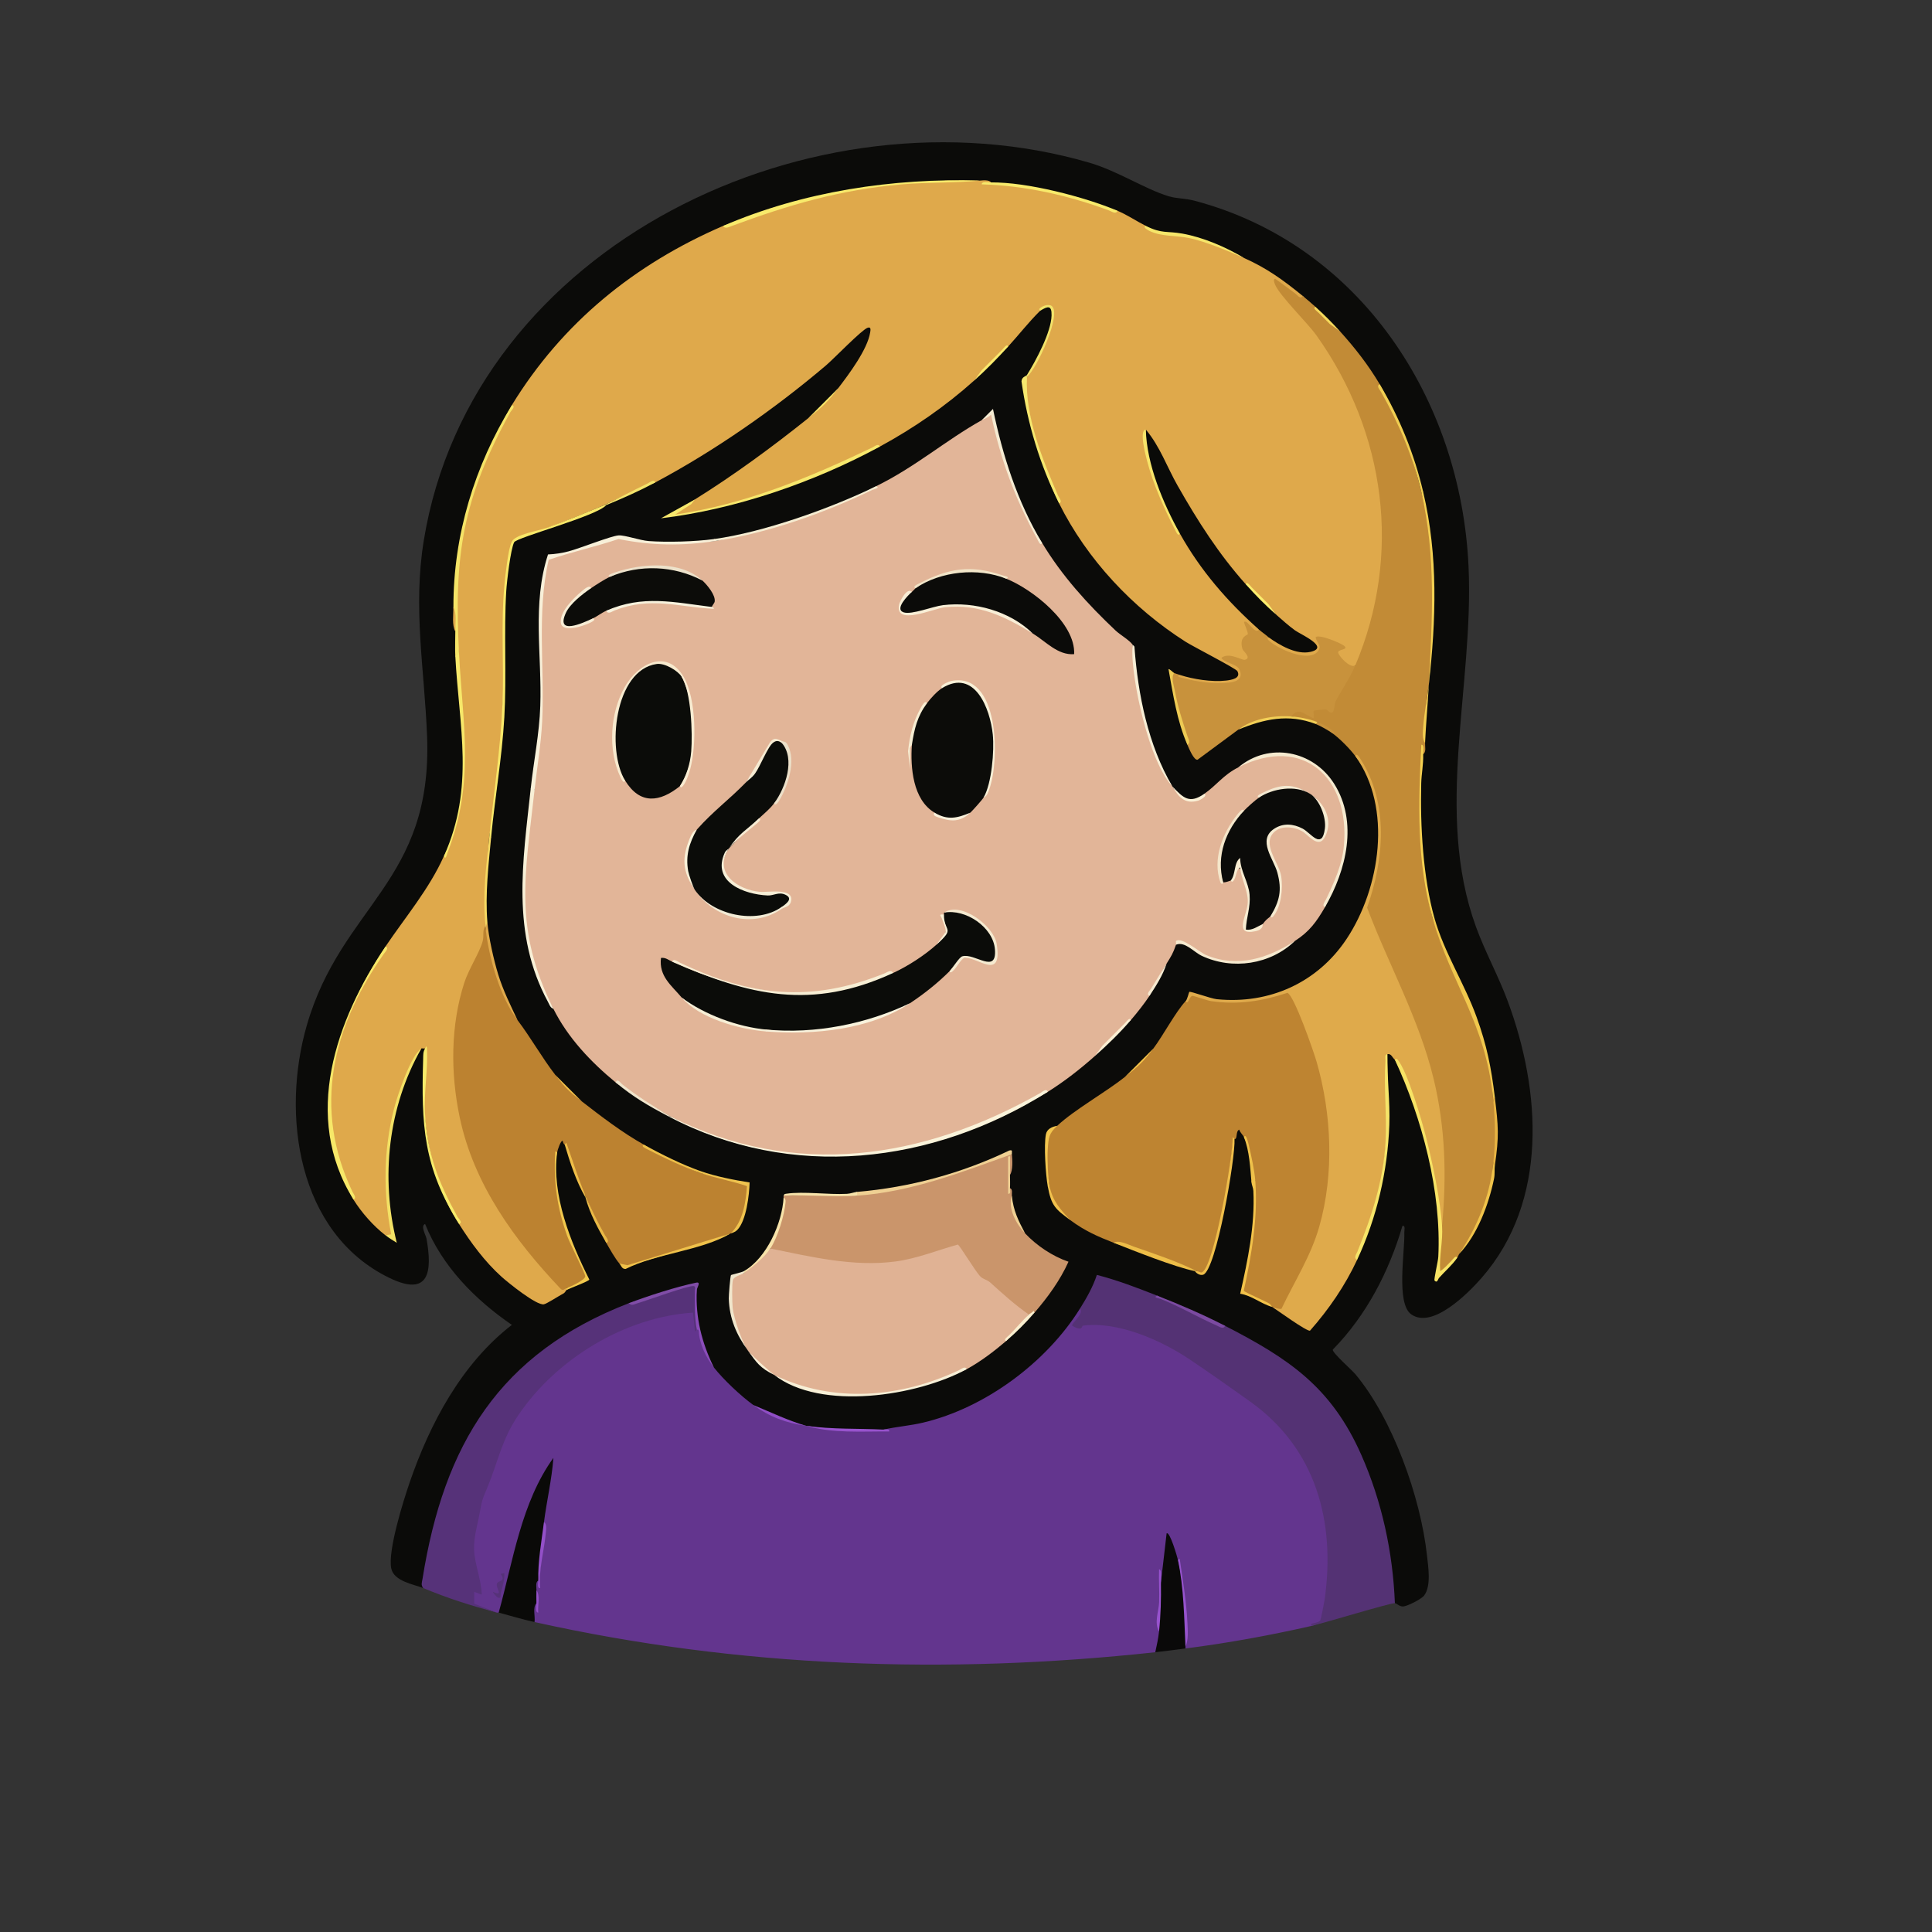 <?xml version="1.0" encoding="UTF-8"?>
<svg id="Layer_1" xmlns="http://www.w3.org/2000/svg" version="1.1" viewBox="0 0 1024 1024">
  <rect x="0" y="0" width="1024" height="1024" fill="#333333" stroke="none"/>
  <!-- Generator: Adobe Illustrator 29.5.1, SVG Export Plug-In . SVG Version: 2.1.0 Build 141)  -->
  <defs>
    <style>
      .st0 {
        fill: #f7e3aa;
      }

      .st1 {
        fill: #f8eed5;
      }

      .st2 {
        fill: #f6d962;
      }

      .st3 {
        fill: #9752ce;
      }

      .st4 {
        fill: #f7eed4;
      }

      .st5 {
        fill: #9853cd;
      }

      .st6 {
        fill: #f8eed6;
      }

      .st7 {
        fill: #efbe4a;
      }

      .st8 {
        fill: #efc34e;
      }

      .st9 {
        fill: #c8923c;
      }

      .st10 {
        fill: #f8f0d7;
      }

      .st11 {
        fill: #ece0c9;
      }

      .st12 {
        fill: #f7edd5;
      }

      .st13 {
        fill: #f3e165;
      }

      .st14 {
        fill: #f7f1dc;
      }

      .st15 {
        fill: #f5ead0;
      }

      .st16 {
        fill: #63358e;
      }

      .st17 {
        fill: #f3c148;
      }

      .st18 {
        fill: #f4e46b;
      }

      .st19 {
        fill: #f1c14d;
      }

      .st20 {
        fill: #f8efd5;
      }

      .st21 {
        fill: #f1c84d;
      }

      .st22 {
        fill: #edbd48;
      }

      .st23 {
        fill: #e9b946;
      }

      .st24 {
        fill: #efd093;
      }

      .st25 {
        fill: #f6e66a;
      }

      .st26 {
        fill: #f0c34a;
      }

      .st27 {
        fill: #f6e569;
      }

      .st28 {
        fill: #f8e869;
      }

      .st29 {
        fill: #dfaa4b;
      }

      .st30 {
        fill: #f5d95c;
      }

      .st31 {
        fill: #f7e86d;
      }

      .st32 {
        fill: #edca54;
      }

      .st33 {
        fill: #f3ce51;
      }

      .st34 {
        fill: #0a0a08;
      }

      .st35 {
        fill: #fbefd3;
      }

      .st36 {
        fill: #f8ecd2;
      }

      .st37 {
        fill: #f5ecd1;
      }

      .st38 {
        fill: #f3d052;
      }

      .st39 {
        fill: #f6eed5;
      }

      .st40 {
        fill: #dfa94b;
      }

      .st41 {
        fill: #efbe48;
      }

      .st42 {
        fill: #f2e36a;
      }

      .st43 {
        fill: #faf0d6;
      }

      .st44 {
        fill: #ca956b;
      }

      .st45 {
        fill: #f7edd2;
      }

      .st46 {
        fill: #f6eacf;
      }

      .st47 {
        fill: #8f4ec4;
      }

      .st48 {
        fill: #e2b598;
      }

      .st49 {
        fill: #f6ebd2;
      }

      .st50 {
        fill: #f6ebd3;
      }

      .st51 {
        fill: #f2cf57;
      }

      .st52 {
        fill: #e8b443;
      }

      .st53 {
        fill: #fbed6e;
      }

      .st54 {
        fill: #0b0b09;
      }

      .st55 {
        fill: #f9eece;
      }

      .st56 {
        fill: #f8f2dc;
      }

      .st57 {
        fill: #f0e5cc;
      }

      .st58 {
        fill: #f2c24a;
      }

      .st59 {
        fill: #bc8230;
      }

      .st60 {
        fill: #804da7;
      }

      .st61 {
        fill: #f6ead1;
      }

      .st62 {
        fill: #543274;
      }

      .st63 {
        fill: #f1e5c8;
      }

      .st64 {
        fill: #f7efd6;
      }

      .st65 {
        fill: #f6eed6;
      }

      .st66 {
        fill: #f3e9d1;
      }

      .st67 {
        fill: #be8431;
      }

      .st68 {
        fill: #f5eacf;
      }

      .st69 {
        fill: #f8f1d8;
      }

      .st70 {
        fill: #f6e86f;
      }

      .st71 {
        fill: #efc14a;
      }

      .st72 {
        fill: #f7e365;
      }

      .st73 {
        fill: #faf3da;
      }

      .st74 {
        fill: #0c0c09;
      }

      .st75 {
        fill: #f7e56a;
      }

      .st76 {
        fill: #f5ebd2;
      }

      .st77 {
        fill: #9653cc;
      }

      .st78 {
        fill: #f2ebd5;
      }

      .st79 {
        fill: #ede2cb;
      }

      .st80 {
        fill: #fbeb6e;
      }

      .st81 {
        fill: #c28b36;
      }

      .st82 {
        fill: #f7e86a;
      }

      .st83 {
        fill: #f7e869;
      }

      .st84 {
        fill: #f5e467;
      }

      .st85 {
        fill: #f4e6ca;
      }

      .st86 {
        fill: #f7eace;
      }

      .st87 {
        fill: #f9f1db;
      }

      .st88 {
        fill: #f7eb6b;
      }

      .st89 {
        fill: #fae96a;
      }

      .st90 {
        fill: #f0ce52;
      }

      .st91 {
        fill: #0a0909;
      }

      .st92 {
        fill: #0b0c09;
      }

      .st93 {
        fill: #f7ecd1;
      }

      .st94 {
        fill: #f2c148;
      }

      .st95 {
        fill: #f5d151;
      }

      .st96 {
        fill: #f8f0d9;
      }

      .st97 {
        fill: #e0b294;
      }

      .st98 {
        fill: #7b4aa1;
      }

      .st99 {
        fill: #f7eed5;
      }

      .st100 {
        fill: #f8ea6b;
      }

      .st101 {
        fill: #f2c54e;
      }

      .st102 {
        fill: #8a4cb9;
      }

      .st103 {
        fill: #9350c8;
      }

      .st104 {
        fill: #edbf48;
      }

      .st105 {
        fill: #563279;
      }

      .st106 {
        fill: #f0e6cc;
      }
    </style>
  </defs>
  <path class="st54" d="M224.32,841.72c-4.82-2-15.59-3.48-16.97-10.52-1.83-9.33,6.33-35.41,9.7-45.25,10.78-31.45,27.64-63.17,54.25-83.73-19.59-13.46-37-31.07-45.99-53.49-2.59,1.02.4,5.89.74,7.76,3.11,17.24,1.7,31.24-19.77,20.77-48.74-23.77-57.28-86.63-43.68-133.76,18.45-63.88,66.76-75.84,63.76-153.33-1.37-35.29-7.58-67.85-1.75-103.67,25.63-157.31,207.15-242.68,352.71-200.29,15.1,4.4,29.58,14.05,42.17,17.83,4.03,1.21,9.18,1.16,13.65,2.35,87.89,23.28,141.15,105.38,145.22,193.78,2.92,63.39-18.28,130,3.94,191.06,4.86,13.34,11.82,25.92,16.77,39.23,17.72,47.67,21.73,106.09-13.72,146.78-7.06,8.1-26.18,27.43-37.41,19.35-8.09-5.82-3.25-33.38-3.62-43.39-.04-1.21.75-3.72-.99-3.48-7.13,24.31-19.12,47.44-36.94,65.63-.28,1.6,10.17,10.83,11.9,12.89,19.85,23.65,34.7,65.48,38.02,95.98.68,6.24,2.37,16.37-1.51,21.47-1.43,1.88-8.89,5.67-11.16,5.77-1.91.08-3.28-1.65-4.32-1.75l-2.29-5.47c-3.47-59.99-28.52-114.07-85.29-138.02l-2.42-3.51c-12.18-4.72-24.18-10.06-36-16l-2.58.42c-9.65-2.65-19.48-6.22-28.75-9.89-.41,5.42-4.31,14.52-9.67,16.47.04.71.01,1.38-.28,1.9-19.98,35.16-59.96,59.15-100.39,63.45-.84-1.41-1.93-1.94-3.33-1.35-13.59.85-27.53.53-41-2-9.89-2.06-19.24-6.03-28-11l-2.7.48c-6.77-5.28-13.09-11.22-18.66-17.76l.37-2.72c-7.3-12.16-10.89-26.98-9-41-.44-1.52-1.46-3.18-3.21-2.59-10.99,3.32-21.91,6.52-32.79,9.59l-4.14,3.81c-62.86,23.33-96.25,81.38-103.63,145.44l-1.23,1.75h-.01Z"/>
  <path class="st16" d="M572.32,693.72c3.57.73,3.14,3.44-1.29,8.12,17.55-4.77,40.94,4.29,56.31,14.24,13.79,8.93,28.28,18.61,41.23,28.77,34.28,26.92,39.01,62.76,35.48,103.4-.65,7.53-1.34,11.39-8.72,13.47-21.67,4.94-44.22,9.1-67,12-.87-.28-.86-.62,0-1,1.27-14.95-.78-31.88-4-46-2.42-.94-3.97-3.64-4.66-8.1l-2.19,18.89-2.15,1.21c-.73-.11-.46-2.35-.46-2.23-.34,9.54-.52,18.94-.54,28.23,2.76,2.9,1.53,9.18-2,11-110.49,11.96-220.56,8.12-329-16-3.21-1.59-3.39-10.72,1-10,.93,3.56.68-5.04,0-7-3.51-.5-2.71-6.13,1-5l.36,1.62c1.03-11,1.91-21.87,2.64-32.62l-1.05-2.19c.62-7.68,1.54-15.36,2.75-23.05-10.57,22.16-18.18,45.56-22.81,70.22l-2.89,3.02c-.31-.08-.69.08-1,0l-12.6-4.27c-2.98-3.12-1.53-7.9,2.25-9.11-5.28-16.4-3.73-31.84,1.17-47.93,4.01-13.16,12.13-35.3,20.11-46.17,16.08-21.88,37.31-38.26,63.05-47.27,6.02-2.11,25.92-8.05,30.51-5.19-.07,3.64.43,6.95,1.5,9.94l.57-1.24c1.69,7.51,4.5,14.59,8.43,21.24,5.19,6.59,14.21,15.06,21,20,8.77,4.97,18.1,8.94,28,11,13.97,2.16,28.05,2.98,42.23,2.45l-1.23-.45c6.88-1.57,13.93-2.05,20.82-3.68,32.91-7.75,65.36-31.83,83.18-60.32h0Z"/>
  <path class="st62" d="M613.32,686.72c10.82,5.63,22.82,10.96,36,16,33.84,17.42,56.25,32.39,72.17,68.33,10.96,24.75,16.75,51.6,17.83,78.67-2.27-.22-37.13,10.43-44,12-2.1-1.71,3.41-1.08,4.51-2.99.27-.48,2.02-9.27,2.23-10.76,5.93-41.62-4.63-80.22-39.41-105.08-10.56-7.55-21.68-15.38-32.42-22.58-15.12-10.13-38.06-20.15-56.31-17.67-.67.09.16,3.36-5.6.06-.85-1.1,6.78-6.79,4-8.98,3.56-5.69,6.93-11.58,9.04-17.99,10.98,2.82,21.48,6.87,31.96,10.99h0Z"/>
  <path class="st105" d="M333.32,690.72c10.98-3.12,22.03-6.34,33.16-9.66,2.99-.81,3.68.33,1.84,2.66.69,7.08,1.02,14.08,1,21-.16.01-.57.84-.98,1.01l-1.02-10.02c-36.05,2.36-72.25,24.41-92.42,54.09-9.28,13.67-10.58,24.29-16.83,39.16-2.68,6.39-2.55,6.15-3.85,13.15-1.19,6.35-3.13,12.5-2.94,19.05.22,7.71,3.85,16.14,4.05,24.04l-4-1.48v6.23l11.99,4.76c-14.1-3.85-25.52-7.4-39-13-1.35-1.64-.67-3.05-.39-4.81,11.36-71.34,40.67-119.58,109.39-146.19h0Z"/>
  <path class="st34" d="M288.32,806.72c-.5,10.28-1.5,20.61-3,31-1.6.84-.97,3.4-1,5,.57,2.33.96,4.77,0,7-2.13,2.37-.57,6.86-1,10-6.56-1.46-12.67-3.3-19-5,7.67-27.56,11.98-58.43,28.99-82-.84,11.44-3.52,22.65-4.99,34Z"/>
  <path class="st91" d="M624.32,826.72c3.52,14.84,4.93,30.69,4,46v1c-5.37.68-10.59,1.41-16,2,.78-3.6,1.61-7.33,2-11-.16-8.69.18-17.36,1-26l3.01-26c1.71-1.27,5.74,12.82,5.99,14Z"/>
  <path class="st48" d="M552.32,287.72c10.54,17.55,24.18,32.51,38.99,46.51,2.22,2.1,7.48,5.18,9.01,7.49,2.31,25.84,6.65,52.9,21,75,3.8,6.52,11.88,10.95,17,4,6.61-4.59,9.93-9.9,18-14,23.3-15.31,50.12-4.19,55.85,22.99,4,18.98-2.5,34.28-9.85,51.01-4.6,7.95-8.36,13.09-16,18-16.25,13.14-39.55,15.99-56.23,2.51-3.44-1.97-5.71-2.62-6.77-.51-1.69,4.82-2.52,6-5,10-3.42,5.76-6.42,11.43-9,17-2.84,4.3-6.63,9.07-10,13-6.03,5.02-12.36,11.36-19,19-7.88,6.98-16.07,13.4-25,19-60.5,35.38-135.67,47.74-200,13-10.23-5.69-19.9-11.69-29-18-13.13-10.81-25.37-23.7-33-39-21.06-34.58-16.39-75.87-11.25-114.19.09-.65.61-1.23,1.25-1.81l-.79-2.39c4.84-27.3,5.08-54.7,3.83-82.25-.08-12.7.71-25.47,3.96-37.81,12.34-3.97,24.83-7.82,37.45-11.54,17.03,4.17,34.3,3.21,51.54,1.99,28.91-6.03,61.05-15.81,85-29,20.86-10.19,36.94-24.35,56-35,1.77-1.42,3.64-2.69,5.63-3.81,5.31,23.83,12.9,48.97,26.37,68.81h.01Z"/>
  <path class="st40" d="M525.32,96.72c22.34,1.49,45.72,8.31,67,15,5.23,2.22,9.98,5.48,15,8,.29,1.29,3.14,2.5,6.06,3.29,16.36,1.26,31.48,5.73,45.94,13.71,12.1,5.38,20.83,11.72,31,20,.44.32.81.65.93,1.06,1.51,4.96-11.49-3.48-12.06-5.08,40.54,42.22,62.73,98.99,52.97,159.19-1.43,8.81-6.4,33.39-11.62,38.94-.66.7-1.43,1.31-2.23,1.89-3.34,5.62-14.89-6.13-8.86-9.82-7.84-3.9-10.56-4.17-8.18-.83-.57,15.23-29.92,3.08-31.18-3.16-.16-.82,1.13-1.32,2.21-1.2,2.69-.55,5.81.57,9.36,3.39,13.06,5.17,21.33,3.25,3.58-5.34-4.76-2.64-7.74-5.99-8.94-10.04-4.93-5.88-10.26-11.22-16-16l-2.8-1.16c-21.75-23.25-37.33-52.43-50.2-80.84-1.55,18.34,9.15,40.69,18,55l4.21,3.3c9.56,16.03,21.77,30.3,35.48,42.91l2.31,4.79c1.14,2.22-.24,2.96-2.56,2.25-.43-2.27-3.88,2.48-4.56,3.92-1.04,2.19.97,4.58,2.31,6.13,2.06,7.58-4.65,5.75-9.33,3.88,3.77,1.29,6.65,3.85,6.36,8.09-.75,10.89-34.89,4.38-35.92,2.07-.98-2.19-.68-2.9,1.7-2.34,7.1,2.3,17.08,3.86,24.5,3,2.95-.34,8.09-1.16,6.03-5.02-.74-1.39-23.47-13.03-27.45-15.56-28.03-17.85-52.23-43.6-67.08-73.42-9.85-20.76-15.99-42.59-18.39-65.48l1.39-1.52c4.41-6.38,17.16-30.05,12.95-36.69-1.28-2.02-6.3.59-5.95,1.69-6.24,6.17-11.1,12.54-17,19-5.73,4.63-11.73,10.63-18,18-15.22,13.63-32.04,25.24-50,35-34.23,15.77-70.39,31.29-108.62,36.52l-.16-1.2c3.77-2.27,7.36-4.71,10.77-7.31,20.87-13.01,40.97-27.79,60-43,5.7-4.99,11.08-10.23,16-16,5.66-7.4,15.53-20.54,16.93-29.58.17-1.08.6-3.16-1.41-2.41-3.24,1.21-17.75,16.31-22.04,19.96-27.05,22.98-59.12,45.35-90.48,62.02-8.83,3.52-17.83,7.52-27,12-16.14,6.85-32.06,13.1-47.74,18.74-2.97,3.18-4.86,23.8-5.02,29.04-.09,42.85-.57,85.74-8.24,128.22-1.34,15.64-2.01,31.31-2,47-.38,3.5-.46,7.04-.23,10.64-33.97,61.78-6.29,135.99,43.23,181.36.79.29.78.62,0,1-.28.16-.72,1.36-1.63,1.84-2.32,1.22-8.76,5.41-10.36,5.75-3.84.8-19.07-11.54-22.48-14.61-8.84-7.97-16.19-17.93-22.53-27.97-17.61-26.87-20.93-63.89-18-93-.62.07-1.75-.17-2,0-18.62,28.55-21.13,66.2-15.26,99.75l-3.74-.75c-6.48-5.02-12.66-12.06-17-19-24.56-45.19-9.8-93.85,17-134,10.54-15.64,23.25-30.6,31-48,9.16-16.98,11.32-40.99,10.27-61.58l-3.19-43.41.92-2.01c-6.87-46.27,5.08-92.1,28-132,26.79-43.7,65.05-74.72,112-95,43.5-16.26,89.05-25.12,136-24,1.74-.17,5.04-.52,6,1h.03Z"/>
  <path class="st67" d="M628.32,530.72c.58-.24,1.68-1.54,3.31-3.9,17.49,6.89,35.54,3.23,52.84-1.47,15.81,28.1,24.04,62.93,21.72,96.03-1.96,27.84-11.84,50.01-25.76,73.61-2.09-.31-4.13-1.07-6.11-2.27-5.36-2.86-10.66-5.67-15.9-8.44,3.98-18.48,7.95-37.42,6.09-56.41l.81-2.15-1.11-.75c-.38-8.74-2.01-16.16-4.89-22.25-.43-1.06-2.15-2.58-2.49-4-2.07.91-.79,5.2-2.51,5-.89.51-.64-.6-.64-.54-.91,11.75-8.06,66.27-15.81,71.53-1.17.79-2.95.19-3.55-.99-14.71-5.67-29.38-10.67-44-15-8.82-3.47-15.4-6.36-23-12-5.53-4.61-11.2-10.46-11-18-1.41-5.88-3.21-21.56-.95-27.14,1-2.48,2.5-3.82,4.95-4.86,9.18-8.6,25.33-17.51,36-26,5.36-4.67,10.42-9.56,15-15,5.17-6.9,11.81-19.42,17-25Z"/>
  <path class="st81" d="M690.32,156.72c2.41,1.96,4.69,3.93,7,6,3.06,4.04,7.39,8.38,13,13,7.96,8.81,14.92,17.77,21,28,9.95,17.88,17.28,36.88,22,57,8.91,33.12,6.61,68.1,4,102-1.69,10.42-2.35,20.76-2,31-.09,1.9.72,4.89-1,6-.83-.18-.55-1.27-.56-1.2-1.54,29.83-1.71,58.91,5.56,88.2,5.89,15.6,12.42,30.95,19.6,46.04,6.42,15.53,11.79,32.02,12.4,48.96,2.34,11.7,2.61,24.33,0,36-.32,16.82-8,33.6-18,47-.26.4-.43,1.17-1,2-2.42,2.56-5.69,5.22-9.8,7.99-.03-8.59.57-16.92,1.8-24.99-.11-36.7-1.24-73.12-16.05-107.35l-24.65-58.28-.12-2.97c9.59-25.37,12.59-58.65-5.18-80.4-2.65-3.66-8.34-9.37-12-12-1.58-1.79-4.24-3.79-8-6-4.47-.55-9.59-1.84-14-3-1.01-5.97,6.26-5.04,9.81-2.27,1.47-4.09,7.51-3.79,11.09-2.59,1.77-6.53,6.33-14.83,10.21-20.59l2.89-1.55c24.8-58.69,16.22-123.23-20.56-174.94-4.64-6.53-19.62-21.15-21.98-27.02-.33-.81-1.1-2.72.04-3.04,3.73,2.57,7.31,5.35,10.95,8.05.86.64,2.74,3.3,3.56.95h-.01Z"/>
  <path class="st59" d="M257.32,491.72c3.62,16.82,7.49,34.17,17,49,6.98,9.18,12.98,19.93,20,29,4.31,5.05,8.95,9.69,14,14,10.13,7.86,21.62,16.68,33,23,9.27,5.84,19.27,10.84,30,15,8.51,1.8,16.93,3.93,25.28,6.4,1.22,1.08-3.24,25.05-9.28,25.6-18.67,6.69-37.54,12.55-56.61,17.59l-2.39-1.59c-2.47-2.9-5.03-7.6-7-11-3.89-8.02-7.55-16.36-11-25-.49-.68-.95-1.38-1.29-2.14-3.68-8.21-6.54-16.73-9.24-25.29-.03-.1,1.46,1.35-.47.42-.56-.15-.96-1.35-1.02-1.99-1.04-.6-2.83,4.92-2.98,5.99-4.32,19.4,5.96,46.1,15.77,66.57-.39,1.71-8.59,5.38-10.77,5.43-.93.32-1.76,1.51-2.99.57-24.6-25.87-46.3-55.64-53.73-91.34-4.83-23.21-4.84-48.28,2.46-70.99,2.34-7.3,8.26-16.25,9.8-22.2.73-2.81-.32-5.95,1.47-8.03v1h-.01Z"/>
  <path class="st97" d="M408.32,661.72l4.01-1.21c32.72,8.64,63.66,9.79,95.43-2.65,4.91,5.26,9.36,11.05,13.36,17.39,7.28,4.89,15.88,11.46,22.28,17.63,1.05,1.02,1.52,2.47,1.93,3.84-3.7,4.86-7.7,9.52-12,14-6.37,5.45-13.63,10.98-21,15-31.49,13.72-70.25,21.2-102,3-5.53-3.33-10.09-7.91-14-13-6.31-9.66-10.86-23-8.88-34.61.88-5.2,1.17-5.54,6.88-6.39,4.95-4.31,9.62-8.64,14-13h-.01Z"/>
  <path class="st29" d="M764.32,649.72l-1.1-1.22c-3.34-29.39-9.44-61.48-23.9-86.78-1.46-1.26-1.83-3.39-4-3,.69,36.73.87,73.21-16.13,107.33l.13,1.67c-6.41,13.72-14.99,26.24-24.98,37.55-1.52.68-17.53-10.95-20.02-12.55,1.14.33,4.2,1.43,4.91.93,6.91-14.57,15.54-27.84,20.01-43.51,7.96-27.92,6.6-59.62-1.42-87.41-1.56-5.39-11.88-35.17-15.46-36.5-13.6,4.44-26.11,6.43-40.43,4.39-2.14-.31-9.38-2.96-10-2.79-1.26.34-1.6,2.54-2.6,3.35-.39.32-.96-.5-1-.46.96-.82,1.8-4.84,2.01-5,.6-.46,11.41,3.56,14.61,3.88,27.86,2.78,53.39-8.79,68.79-31.97,17.79-26.8,24.4-69.55,4.59-96.91.6-2.11,2.5,1.18,2.82,1.68,15.09,23.67,12.39,53.27,3.44,78.67,11.5,30.48,27.52,58.8,35.24,90.65,6.26,25.84,6.97,51.58,4.49,78.01h0Z"/>
  <path class="st44" d="M536.32,611.72c.28,3.13.61,8.59-1,11-.76-2.76-.8,9.65,0,7,1.57.71.88,2.71,1,4-.77,7.37,2.88,14.17,7,20,6.17,6.51,14.49,12.11,23,15.02-4.49,9.94-10.94,18.78-18,26.98-1.2.8-2.2,1.13-3,1-7.41-5.11-13.83-10.98-20.5-17-1.45-1.31-3.63-1.69-5.02-2.98-2.68-2.47-11.14-16.87-12.16-17.09-10.94,3.05-21.59,7.42-32.93,8.95-22.11,2.98-44.82-2.43-66.38-6.88l-.44-1.01c4.07-7.69,8.35-17.22,7.44-25.99-.05-.21-.07-.87,0-1,13.04-.94,26.04-.94,39,0l2.2-1.18c26.79-2.45,52.58-10.76,77.3-21.05l2.5.23h-.01Z"/>
  <path class="st9" d="M667.32,333.72c2.67-1.49,5.97,1.02,5,4,.06.05-.93.65-.12,1.48,4.44,4.49,21.24,12.17,26.22,6.12,2.62-3.18-.75-4.62-1.09-7.59,1.71-1.77,13.25,3.08,15,4.49,3.07,2.47-3.93,1.63-3,3.99.74,1.89,6.03,8.01,8.99,6.51-2.94,6.96-7.24,12.84-10.45,19.05-.78,1.51-.36,5.66-2.08,5.95-1.16.2-2.13-1.54-3.12-1.72-.33-.06-6.12.5-6.34.72-.34.34.17,3.01-.02,3.99-4.48-1.45-7.79-6.45-11.99-1-9.57.69-19.49,1.83-28,7l-21.58,15.95c-1.99.46-4.66-6.23-5.42-7.95-3.98-12.38-6.82-25.02-8.52-37.91l1.52-.09c.58.25,2.18.73,3,1-2.52.99,1.15,1.52,1.8,1.69,7.94,2.09,16.44,3.29,24.72,2.33,4.17-.48,7.22-2.51,4.99-7.03-1.36-2.75-7.86-3.41-9.5-5.98,3.92-3.32,10.93,1.37,12.47.99,3.86-.95-.95-4.58-1.27-5.7-1.97-6.78,2.77-7.31,2.83-7.89.13-1.21-1.68-4.86-2.04-6.4,1.86-1.84,5.61,6.91,8,3.99h0Z"/>
  <path class="st96" d="M378.32,285.72c.8.05,1.2.12,1,1-17.78,2.68-33.82,2.54-51.48-1.03-12.19,4.1-25.05,6.88-37.03,11.03-6.43,28.04-2.08,57.08-3.45,85.55-.58,12.09-2.72,24.42-4.04,36.46-1.51,2.53-1.73,1.46-2-1,1.57-14.53,4.53-28.75,5.04-43.46.94-26.93-4.46-54.11,4.1-80.41,3.67-.15,7.31-.7,10.87-1.63,6-1.57,22.42-8.18,26.55-8.46,3.24-.22,11.4,2.67,15.91,3,9.97.73,24.62.3,34.54-1.04h0Z"/>
  <path class="st28" d="M320.32,267.72h1c-5.02,5.86-47.5,17.09-48.81,19.69-1.9,3.76-3.88,20.88-4.18,25.82-1.33,21.75.23,45.09-1.02,66.98-1.21,21.23-4.99,42.36-6.99,63.51-.28.87-.62.86-1,0,2.37-23.35,5.99-47.07,6.99-70.51.89-20.97-.91-42.11,1.02-62.98.47-5.06,1.96-19.15,3.9-23.1s13.87-5.7,18.62-7.38c10.27-3.63,20.39-7.93,30.46-12.04h.01Z"/>
  <path class="st73" d="M555.32,578.72c-61.16,38.39-136,47.18-201,13h1c65.98,33.26,133.92,22.8,196.09-12.41.97-.55,3.26-2.71,3.91-.59Z"/>
  <path class="st83" d="M187.32,635.72c-27.38-43.81-9.25-95.04,17-134,2.13.57-.18,2.89-.78,3.73-27.37,38.81-37.94,81.89-16.71,126.26.49,1.02,2.5,3.41.49,4.01h0Z"/>
  <path class="st72" d="M764.32,649.72c.55,8.16-1.58,15.86-.99,24,2.3-1.41,4.1-3.6,5.99-5.5.46-.46,2.58-3.5,3-1.5-2.64,3.85-6.59,7.18-9.71,10.72-.4.46-.78,2.89-2.28,1.27-.43-.46,1.87-10.28,1.99-12.5,1.77-34.45-8.61-73.49-22.99-104.49.05.05.62-1.03,1.43-.09,5.18,6.06,12.88,32.4,15.08,41.08,3.48,13.75,7.57,33.27,8.49,47.01h0Z"/>
  <path class="st31" d="M466.32,236.72c-34.83,18.92-76.58,33.29-116,37.99l18-9.99-1.99,2.51-8.5,5.51c37.13-5.47,70.99-19.51,104.47-35.53,1.02-.49,3.41-2.5,4.01-.49h0Z"/>
  <path class="st84" d="M243.32,346.72c-.3,1.91-.61,2.69-2,1-.23-4.28.02-8.7,0-13l-1-13c-.06-38.14,11.19-74.7,31-107,2.22.65-.29,2.78-.8,3.7-25.36,46-30.01,75.89-27.2,128.3h0Z"/>
  <path class="st68" d="M702.32,480.72c-2.01-.6,0-3,.49-4.01,4.28-8.87,8.6-18.53,9.49-28.5,3.23-35.86-21.57-58.99-55.98-41.48,16.21-13.61,39.68-8.98,50.82,8.68,12.79,20.28,6.45,45.85-4.82,65.32h0Z"/>
  <path class="st100" d="M519.32,95.72c-13.56,1.36-27.65.79-41.49,2.01-32.68,2.87-59.63,10.81-89.97,22.04-1.28.47-3.72,1.8-4.54-.05,42.28-18.26,90.01-25.44,136-24Z"/>
  <path class="st13" d="M223.32,555.72c-17.64,31.09-21.68,68.41-13.01,103-2.05-1.25-4.09-2.53-5.99-4l3.01-.51c-4.26-22.1-4.09-44.66,1.49-66.49,1.79-7,8.85-28.27,14.5-32Z"/>
  <path class="st27" d="M719.32,667.72c-2.1-.98-.37-3.07.14-4.36,7.63-18.92,13.73-37.43,14.9-58.1.8-14.04-1.02-29.08-.05-43.05.08-1.22-.64-3.31,1.01-3.49-.21,12.55,1.5,24.96,1.05,37.55-.89,24.62-6.64,49.19-17.05,71.45h0Z"/>
  <path class="st10" d="M283.32,418.72c-4.94,45.09-11.38,73.11,10,116-1.71-.64-2.09-2.24-2.85-3.64-19.69-36.16-13.34-74.4-9.15-113.36l2,1h0Z"/>
  <path class="st64" d="M512.32,725.72c-26.19,14.26-77.36,22.26-102,3,31.52,15.26,66.96,12.13,97.99-2.51,1.02-.48,3.41-2.5,4.01-.49Z"/>
  <path class="st88" d="M243.32,648.72c-18.99-30.1-20.09-52.49-19.04-87.55.06-1.9-.09-3.78,1.04-5.45.17-.02.85-2.7,1,.48.53,10.92-1.71,22.59-1.04,34.06,1.26,21.64,7.05,36.24,17.24,54.75.51.92,3.01,3.05.8,3.7h0Z"/>
  <path class="st38" d="M757.32,362.72c1.81-34.72,3.88-67.7-4-102,.28-.87.62-.86,1,0,8.02,34.12,6.8,67.78,3,102Z"/>
  <path class="st82" d="M243.32,346.72c2.06,38.48,8.38,68.09-6.17,105.34-.27.68-.96,4.12-1.83,1.66,16.32-36.63,8.03-68.25,6-106l2-1Z"/>
  <path class="st21" d="M792.32,581.72c-.28.87-.62.86-1,0-3.9-39.18-22.17-60.47-32-95,.28-.87.62-.86,1,0,5.11,18.06,15.87,34.57,22.27,52.23,5.47,15.1,7.83,26.97,9.73,42.77Z"/>
  <path class="st37" d="M464.32,257.72c2.47.94-.92,1.44-1.68,1.81-25.27,12.21-55.45,22.99-83.32,27.19l-1-1c26.16-3.53,62.19-16.36,86-28Z"/>
  <path class="st76" d="M552.32,287.72c-.78,2.22-2.25-1.48-2.53-1.97-11.69-21.22-19.53-42.18-24.49-66.02-1.58,1.69-3.33,2.07-4.99,3l5.99-6c5.12,24.78,12.95,49.26,26.01,71h.01Z"/>
  <path class="st24" d="M454.32,631.72c27.95-2.38,55.33-9.81,80.59-21.92,2.06-.51,1.28.57,1.41,1.92-26.34,9.49-53.68,20.1-82,22-2.67-.33-2.52-1.18,0-2Z"/>
  <path class="st95" d="M754.32,399.72c.16,5.64-.91,10.38-1.04,15.46-.59,22.27.98,50.11,7.04,71.54h-1c-8.59-30.19-7.58-61.01-5.99-91.99,1.81-.06.95,3.72.99,4.99Z"/>
  <path class="st21" d="M295.32,610.72c-3.07,22.52,7.15,47.75,17.03,67.46.01.83-10.51,4.69-12.03,5.54v-1c1.97-.69,10.06-4.37,9.88-6.32-.15-1.66-8.2-17.37-9.63-21.44-5.28-15-7.34-28.74-6.25-44.76l1,.52Z"/>
  <path class="st7" d="M654.32,603.72c.59,9.62-9.72,69.9-16.65,71.92-1.56.46-3.45-.58-4.35-1.92h1c.77.06,1.93.83,2.53.7,6.4-1.41,16.82-62.58,16.49-71.71.47.12.82,1,.98,1.01Z"/>
  <path class="st99" d="M621.32,416.72c-10.44-11.22-17.6-41.32-19.83-56.67-.88-6.04-1.68-12.25-1.17-18.33.24.36,1.11.66.99,1.47,1.87,25.08,7.22,51.64,20.01,73.53Z"/>
  <path class="st70" d="M544.32,199.72c-1.09,21.07,8.18,43.73,16.49,63.01.45,1.04,2.58,3.34.51,3.99-10.15-20.39-16.69-41.98-19.91-64.58.13-2.53,2.43-2.64,2.91-3.42v1Z"/>
  <path class="st58" d="M665.32,625.72c1.52,19.56-1.94,39.35-6.08,58.36.15.74,11.63,5.61,13.47,6.8.94.6,1.35,1.68,1.61,1.85-6.07-1.74-10.84-6.07-16.99-7.02,4.01-17.78,7.86-36.13,6.98-54.5-.08-1.62-.86-3.1-.99-4.48.23-2.03.5-2.71,2-1h0Z"/>
  <path class="st100" d="M525.32,96.72c18.67-.37,49.68,7.66,67,15-.94,2.09-3.09.35-4.37-.12-21.62-8.01-44.5-13.26-67.62-13.89-.06-1.8,3.73-.96,4.99-.99Z"/>
  <path class="st46" d="M686.32,498.72c-12.89,12.51-33.06,15.56-49.38,7.88-4.18-1.97-8.95-7.82-13.62-5.88.18-.51-.25-1.8,0-1.99,3.06-2.31,12.38,5.95,16.01,7.48,16.54,6.93,32.64,1.72,46.99-7.49h0Z"/>
  <path class="st90" d="M754.32,260.72h-1c-4.22-18.37-12.13-36.77-21.41-53.09-.55-.97-2.7-3.26-.59-3.91,10.51,17.68,18.29,36.95,23,57Z"/>
  <path class="st71" d="M387.32,653.72c-15.72,9.25-38.99,10.51-55.69,18.84-1.98.18-2.38-1.75-3.31-2.84l4.23.86,54.77-16.86Z"/>
  <path class="st25" d="M659.32,136.72c-7.98-3.55-20.61-8.8-28.97-10.53-7.19-1.49-14.73-.67-21.18-3.82-.37-.18-4.01-2.1-1.85-2.65,8.59,4.3,11,2.6,19.4,4.1,10.94,1.95,23.15,7.16,32.6,12.9h0Z"/>
  <path class="st40" d="M274.32,540.72c-9.13-12-15.12-32.38-17-49-.05-1.49.28-2.49,1-3,.63,7.96,3.37,20,5.74,27.76,2.55,8.36,6.54,16.38,10.26,24.24Z"/>
  <path class="st8" d="M371.32,620.72c8.17,2.86,17.49,4.66,25.99,6.01-.18,6.69-1.76,20.21-6.44,25.06-1.52,1.57-2.42,1.26-3.55,1.93,6.53-6.53,7.91-16.21,8.6-25.04-8.04-2.77-16.56-4.2-24.6-6.96-.83-.29-.81-.62,0-1Z"/>
  <path class="st106" d="M394.32,673.72c.53.3.51.64,0,1-1.61,1.11-5.2,1.73-5.84,3.66s-.41,12.19-.15,14.83c.51,5.22,5,18.33,7.99,22.51-6.03-8.33-9.73-16.86-10.05-27.47-.05-1.65.77-11.93,1.17-12.41.23-.28,5.65-1.41,6.88-2.12h0Z"/>
  <path class="st2" d="M260.32,443.72c-1.4,14.8-3.18,30.07-2,45l-1,3c-.04-.33.03-.67,0-1-1.71-16.58.37-30.9,2-47h1Z"/>
  <path class="st26" d="M773.32,664.72c9.46-14.15,16-30,18-47,.28-.87.62-.86,1,0-.32,2.2.09,4.44-.45,7.05-2.84,13.74-8.81,29.7-18.55,39.95Z"/>
  <path class="st0" d="M408.32,661.72c-3.12,4.7-9.36,9.8-14,13v-1c12.08-6.98,20.25-25.47,21-39,.03.13,1.21.24,1.04,2.44-.53,6.83-4.23,18.82-8.04,24.56Z"/>
  <path class="st22" d="M634.32,673.72c-.33-.03-.69.06-1,0-10.9-2.21-31.95-10.65-43-15,2.5-1.75,7.8,1.03,10.52,1.98,11.27,3.94,22.8,7.73,33.48,13.02Z"/>
  <path class="st42" d="M544.32,199.72v-1c4.79-7.67,12.82-22.67,13.03-31.55.13-5.64-2.12-4.87-6.03-2.45.04-.04-.76-.62-.45-1.01,1.18-1.49,4.83-2.79,6.52-1.56,5.63,4.08-7.91,33.38-13.07,37.58h0Z"/>
  <path class="st52" d="M792.32,617.72h-1c1.48-12.59,1.25-23.5,0-36h1c1.85,15.38,2.27,20.45,0,36Z"/>
  <path class="st32" d="M622.32,356.72c-1.73,2.11-.16,6.67.32,9.18,1.65,8.69,3.92,15.97,6.73,24.28.44,1.31,1.84,3.67-.04,4.53-5.5-12.47-7.57-26.68-9.99-40,.38-.46,2.42,1.76,2.99,2h-.01Z"/>
  <path class="st102" d="M378.32,724.72c-4.25-5.4-7.61-12.37-8.01-19.49-.15-.51-.53-.54-.99-.51-1.29-6.93-1.05-13.96-1-21,.28-.87.62-.86,1,0-.73,14.77,2.64,27.84,9,41Z"/>
  <path class="st51" d="M684.32,379.72c4.43.29,9.87,1.43,14,3,1.33,1.34.8,1.33-1,1-14.5-5.51-27.23-2.64-41,3,7.53-5.76,18.47-7.63,28-7Z"/>
  <path class="st98" d="M649.32,702.72c-.93,2.04-3.09.43-4.37-.13-10.09-4.43-19.37-10-29.85-14.16-.7-.28-4.3-.69-1.78-1.71,12.16,4.77,24.37,10.01,36,16Z"/>
  <path class="st60" d="M333.32,690.72c9.78-3.79,25.46-8.78,35.64-10.88,2.83-.58.43,2.56.36,3.88h-1c.07-.67.32-1.93-.6-2.08-2.75-.46-25.02,7.75-29.9,9.13-1.58.44-2.98,1.59-4.5-.04h0Z"/>
  <path class="st5" d="M468.32,757.72c1.11.05,3.26-.69,2.99.99-14.83-.09-29.66,1.09-43.99-2.99,13.91,1.95,27.22,1.32,41,2Z"/>
  <path class="st101" d="M560.32,596.72c-4.43,4.16-4.56,6.13-4.99,12.51-.32,4.78.1,14.87.99,19.49-.28.87-.62.86-1,0-1.11-6.17-2.11-21.63-.98-27.48.56-2.88,3.3-4.11,5.98-4.52Z"/>
  <path class="st57" d="M355.32,591.72h-1c-10.8-5.68-18.48-10.16-28-18,.94-2.45,2.67.36,3.49,1.01,8.1,6.39,16.67,11.72,25.51,16.99Z"/>
  <path class="st104" d="M371.32,620.72v1c-9.04-3.11-19.5-8.04-28.03-12.47-.49-.26-4.18-1.77-1.97-2.53,9.03,5.02,20.29,10.6,30,14Z"/>
  <path class="st0" d="M454.32,631.72v2c-12.68.85-26.23-.63-39,0,.47-.85.27-.85,1.45-1.02,9.13-1.37,22.29.6,32.11.06,2.06-.11,3.78-.9,5.45-1.04h-.01Z"/>
  <path class="st41" d="M310.32,633.72v1c-5.01-8.7-8.15-18.43-11-28,.07.02.52-.85.9-.96,3.22,9.3,6.27,18.9,10.1,27.96Z"/>
  <path class="st33" d="M755.32,393.72c-1.72-1.94-1.16-6.05-.99-8.49.53-7.45,2.2-15.43,2.99-22.51-.54,10.35-1.53,20.65-2,31Z"/>
  <path class="st18" d="M347.32,255.72c-8.58,4.56-17.15,8.37-26,12-.29.12-.71-.12-1,0,7.68-3.76,15.27-7.79,22.99-11.51,1.02-.49,3.41-2.5,4.01-.49h0Z"/>
  <path class="st47" d="M427.32,755.72c-10.8-1.52-19.41-4.74-28-11,9.2,3.75,18.41,8.27,28,11Z"/>
  <path class="st35" d="M599.32,540.72c-5.81,6.78-12.32,13.08-19,19l4-5.5,12-12c.46-.46,2.58-3.5,3-1.5Z"/>
  <path class="st80" d="M534.32,183.72c-5.78,6.32-11.61,12.28-18,18l4-5.5c3.66-3.67,7.33-7.33,11-11,.46-.46,2.58-3.5,3-1.5Z"/>
  <path class="st23" d="M321.32,658.72c-4.35-7.5-8.74-15.54-11-24v-1c2.92,6.91,6.69,14.55,10.41,21.09.55.97,2.7,3.26.59,3.91Z"/>
  <path class="st71" d="M665.32,625.72l-2,1c-.67-7.59-1.09-16.82-4-24,1.06-2.64,2.46,3.76,2.52,3.99,1.31,5.62,3.05,13.4,3.48,19.01Z"/>
  <path class="st19" d="M567.32,646.72c-7.88-5.84-10.1-7.48-12-18h1c1.51,7.8,5.82,12.48,11,18Z"/>
  <path class="st55" d="M548.32,695.72c-4.64,5.39-9.6,10.38-15,15-2-.42,1.04-2.54,1.5-3,3.45-3.45,7.09-7.84,10.5-11,.68-.63,1.89-1.06,2.5-1.98l.5.98Z"/>
  <path class="st89" d="M428.32,221.72l16-16c-5.76,7.53-8.74,10.2-16,16Z"/>
  <path class="st17" d="M596.32,570.72l15-15c-5.42,7.23-8.01,9.44-15,15Z"/>
  <path class="st43" d="M638.32,420.72c2.12,1.05-2.52,3.42-2.94,3.55-7.52,2.31-10.8-1.98-14.06-7.55,5.94,6.38,9.18,9.43,17,4Z"/>
  <path class="st94" d="M308.32,583.72c-6.86-5.32-8.72-7.18-14-14l14,14Z"/>
  <path class="st24" d="M543.32,653.72c-4.55-4.8-9.32-13.05-7-20,.72,7.87,3.43,13.2,7,20Z"/>
  <path class="st30" d="M710.32,175.72l-5.5-4-6-6c-.46-.46-3.5-2.58-1.5-3,4.67,4.19,8.8,8.35,13,13Z"/>
  <path class="st1" d="M410.32,728.72c-7.61-3.69-9.34-6.57-14-13,1.66,2.33,11.29,10.88,14,13Z"/>
  <path class="st61" d="M609.32,527.72c-2.17-.61.24-2.81.78-3.72,2.67-4.5,5.58-9.02,8.22-13.28-1.9,6.02-5.54,11.76-9,17Z"/>
  <path class="st24" d="M535.32,622.72c0,2.32.12,4.69,0,7-.06,1.12.69,3.26-.99,2.99l-.02-19.49c1.42-1.62.98,1.12,1.01,1.98.08,2.5,0,5.02,0,7.51h0Z"/>
  <path class="st9" d="M706.32,388.72c-2.07-1.49-6.68-4.12-9-5l1-1c3.06,1.16,6.76,3.11,8.98,5.51l-.98.49Z"/>
  <path class="st40" d="M241.32,334.72c-1.84-3.32-.99-8.9-1-13,1.85,3.33.98,8.89,1,13Z"/>
  <path class="st77" d="M628.32,872.72c-.7-15.15-.85-31.14-4-46l.97-.48c1.61,11.29,3.53,22.52,4.08,33.93.18,3.7.61,9.23-1.05,12.55Z"/>
  <path class="st103" d="M288.32,806.72c1.61,1.01,1.14,3.85,1,5.48-.86,9.81-3.92,19.55-3.01,29.52-1.76.2-.94-2.82-.99-3.99-.36-9.47,1.75-21.38,3-31h0Z"/>
  <path class="st3" d="M615.32,838.72c.14,8.45-.1,17.62-1,26-2.72-4.64-.15-10.74.04-15.46.23-5.82-.26-11.72-.03-17.54,1.88.57.96,5.3.99,6.99h0Z"/>
  <path class="st105" d="M267.31,833.73c.17,3.65-.93,7.18-1.87,10.63-.26.96.43,3.21-1.61,2.35-.58-.24-2.82-2.72-2.51-2.98,5.98,2.62,1.29-1.89,2.06-4.4.53-1.72,5.06-.92,1.96-5.12l1.98-.48h-.01Z"/>
  <path class="st103" d="M284.32,842.72c2.22,3.25.49,8.28.99,11.99-1.81.05-.95-3.72-.99-4.99-.07-2.32-.04-4.68,0-7Z"/>
  <path class="st92" d="M503.32,514.72c-6.31,6.33-13.55,12.06-21,17-22.98,12.43-50.16,17.2-76,14-15.96-.53-32.7-6.52-45-17-5.45-6.47-12.15-11.24-10.99-20.99,2.38-.38,4.05,1.14,5.99,1.99,36.86,16.8,76.62,24.47,114.73,6.09l2.27-.09c7.82-3.61,16.58-9.26,23-15,5.9-5.48,6.26-7.66,3.19-14.99l.81-1.01v-1c11.23-4.01,27.22,7.95,27.66,19.45.16,4.08.21,8.13-4.98,7.26-10.94-4.37-12.37-4.76-19.68,4.29Z"/>
  <path class="st74" d="M521.32,422.72c-.65,1.12-5.79,6.86-7,8-5.41,4.01-14.28,4.94-19,0-11.54-6.87-12.83-23.99-12-36-.56-7.06,2.69-17.11,8-22,1.82-2.49,5.42-6.42,8-8,1.87-2.91,6.42-3.67,9.82-3.46,20.41,1.25,21.38,49.17,12.18,61.46Z"/>
  <path class="st92" d="M361.32,358.72c7.93,15.81,9.23,42.98-1,58-10.58,8.45-21.02,9.95-29-3-12.59-15.39-4.99-63.33,19.43-62.44,3.75.14,9.49,3.98,10.57,7.44Z"/>
  <path class="st92" d="M414.32,393.72c8.78,6.5,2.82,25.47-4,32-2.3,3.1-5.23,5.39-8,8-5.41,5.07-10.75,10.4-16,16-12.17,17.92,13.39,26.49,27.57,23.41,6.58.47,6.28,6.4.43,7.59-13.93,10.96-36.16,5.05-46-9-6.38-9.62-6.49-22.98,1-32,8.76-9.87,17.24-15.99,26-25,4.99-6.67,9.48-13.7,13.47-21.1,1.58-1.85,4.23-1.9,5.53.1Z"/>
  <path class="st54" d="M694.32,420.72c12.11,6.85,13.08,36.04-4.85,18.75-9.86-4.77-21.17,1.12-15.99,12.84,5.61,10.35,8.67,24.02-.16,33.41-1.86,1.54-2.48,1.93-4,4-2.11,3.5-10.4,5.97-9.67.31,1.86-7.57,2.79-12.49,1.04-20.16-1.67-7.3-4.24-15.76-7.31-3.58l-1.05.43c-1.52.47-2.2.84-4,1-5.72-12.23.94-29.6,11-38,1.67-1.79,6-5.68,8-7,6.89-6.28,18.85-7.29,27-2h-.01Z"/>
  <path class="st54" d="M533.32,306.72c13.82,5.53,36.78,23.49,36,40-8.75.65-14.92-6.71-22-11-18.26-14.66-40.71-18.39-62.33-10.63-11.81,2.84-9.29-8.09-1.67-11.37.66-.58,1.77-1.84,2-2,13.04-10.02,33.12-12.3,48-5h0Z"/>
  <path class="st74" d="M372.32,307.72c2.5,2.31,6.98,7.63,6.48,11.12-.13.89-1.39,2.06-1.48,2.88l-1.4.33c-18.67-2.72-36.65-5.07-54.6,1.67-2.51,1.11-4.96,3.06-7,4-25.61,14.97-16.46-10.18-1-16,2.45-1.67,7.49-4.94,10-6,14.79-7.54,34.83-7.4,49,2Z"/>
  <path class="st4" d="M473.32,515.72c-43.13,19.91-76.1,11.94-117-6,.6-2.01,2.99,0,4.01.49,37.34,17.86,69.52,21.46,108.63,5.65,1.28-.52,3.38-2.24,4.36-.14Z"/>
  <path class="st15" d="M673.32,485.72c4.92-8.15,6.25-13.84,3.71-23.21-1.94-7.15-10.77-17.31-1.68-23.26,4.78-3.13,10.15-2.64,15.03-.09,4.44,2.31,10.31,11.73,11.84-.03.77-5.94-2.81-15.25-7.9-18.41,7.67,4.8,12.38,13.76,8.09,22.59-3.48,7.17-9-.95-12.39-2.79-4.79-2.61-12.17-3.21-15.72,1.68-4.61,6.36,3.68,15.36,4.78,22.26,1,6.33.03,16.34-4.33,21.35-.92,1.06-1.37-.14-1.43-.09h0Z"/>
  <path class="st86" d="M362.32,358.72c-.29.65-.63.64-1,0-2.03-3.26-9.01-7.4-13.23-6.8-22.41,3.15-26.68,45.71-16.77,61.8-.72,2.2-2.33-1.48-2.55-1.95-6.68-14.4-5.43-33.93,2.38-47.71,6.91-12.19,22.15-20.58,31.17-5.33h0Z"/>
  <path class="st6" d="M483.32,313.72c-1.88,1.66-9.51,9.16-4.34,10.85,4.24,1.38,15.4-3.18,20.86-3.83,16.67-1.99,35.38,3.15,47.49,14.98-14.81-8.97-28.35-15.7-46.38-13.88-6.18.62-26.74,10.21-24.42-1.38.3-1.51,4.09-9.4,6.8-6.74h0Z"/>
  <path class="st10" d="M521.32,422.72c4.33-7.47,5.74-24.82,4.88-33.38-1.39-13.76-9.59-35.23-26.88-24.62-2.05-1.46,4.31-3.68,4.73-3.77,25.66-5.22,25.93,41.75,20.31,57.3-.64,1.78-1.07,3.62-3.04,4.46h0Z"/>
  <path class="st15" d="M503.32,514.72c1.72-1.72,5.02-7.35,6.71-7.85,6.5-1.94,18.35,9.81,17.31-3.64-.92-11.85-15.62-21.7-27.01-19.51,9.22-6.15,26.42,7.13,27.93,16.56,3.31,20.64-11.1,6-17.25,7.57-1.4.36-3.5,3.98-4.66,5.39-.32.39-2.68,3.45-3.03,1.48h0Z"/>
  <path class="st56" d="M482.32,531.72c-21.14,14.03-50.93,16.94-76,15-.87-.28-.86-.62,0-1,25.81,2.38,52.77-2.94,76-14Z"/>
  <path class="st65" d="M414.32,481.72c-.55-.3-.54-.63,0-1,2.35-1.65,6.31-4.44,1.99-6.48-3.57-1.69-6.3.52-9.38.38-12.58-.56-29.82-7.11-22.81-22.64.69-1.52,1.93-1.83,2.21-2.26-8.56,12.87,4.65,21.93,16.52,22.98,4.26.38,18.44-2.42,16.34,5.29-.75,2.75-3.52,2.79-4.85,3.72h-.02Z"/>
  <path class="st36" d="M360.32,416.72c3.53-5.48,5.52-11.94,6.04-18.46.76-9.58.02-31.41-5.04-39.54h1c6.81,11.51,6.95,36.23,3.49,48.99-.7,2.59-2.43,7.93-4.5,9.5-.46.35-.94-.52-.99-.48h0Z"/>
  <path class="st93" d="M652.32,466.72c2.8-3.45,1.5-9.46,4.99-12,.03,6.91,4.44,12.73,5,19.51s-1.74,12.04-1.98,18.49c3.45.5,6.07-1.62,8.99-2.99-.18.24.59,2.81-3.71,3.79-12.19,2.77-4.5-8.41-4.26-15.34.21-6.3-3.54-12.25-4.04-18.44-2.24,1.2-1.9,4.97-3.55,7.09-.88,1.13-1.37-.12-1.44-.1h0Z"/>
  <path class="st79" d="M372.32,307.72c-15.2-7.97-33.17-8.69-49-2-2.63-.81,2.77-2.38,3.03-2.47,14.01-4.63,34.37-6.26,45.97,4.47Z"/>
  <path class="st63" d="M485.32,311.72c-2.21-.76,1.48-2.28,1.97-2.53,15.6-8.07,27.3-10.01,44.26-4.19.67.23,4.27.76,1.77,1.73-14.87-5.95-34.62-4.07-48,5h0Z"/>
  <path class="st14" d="M377.32,321.72c0,.07,1.2.28,1.01.98-19.3-1.01-33.51-6.6-52.65.87-1.28.5-3.37,2.26-4.36.14,19.28-8.54,35.94-4.49,56-2h0Z"/>
  <path class="st78" d="M414.32,480.72v1c-15.36,10.68-35.9,4.85-46-10,9.05,13.22,32.5,18.46,46,9Z"/>
  <path class="st39" d="M406.32,545.72v1c-15.08-1.17-35.94-7.24-45-18,12.21,9.16,29.81,15.6,45,17Z"/>
  <path class="st85" d="M659.32,429.72c-9.62,10.32-14.81,23.8-11,38-.07,0-.33,1.78-1.47.02-4.41-12.32,1.15-26.33,8.96-36.03.29-.37,3.05-3.96,3.51-1.99h0Z"/>
  <path class="st12" d="M313.32,311.72c-4.41,3.01-11.15,8.2-13.39,13.11-5.5,12.05,8.64,5.54,14.39,2.89,2.2.72-1.48,2.33-1.95,2.55-3.28,1.55-14.29,5.28-15.1-.07-.88-5.86,6.96-13.42,11.14-16.88.77-.63,4.11-3.75,4.9-1.6h.01Z"/>
  <path class="st11" d="M410.32,425.72c5.98-8.06,11.39-23.54,4-32-.47-.31-.46-.64,0-1,1.65.67,2.07.04,3.24,2.25,4.45,8.42.1,21.46-4.4,29.09-.28.48-2.27,3.77-2.84,1.67h0Z"/>
  <path class="st69" d="M369.32,439.72c-4.02,7.18-6.03,13.71-4.55,22.05.32,1.83,2.65,8.63,3.55,9.95-6.57-9.65-7.22-16.78-2.48-27.97,1.69-4,3.28-3.8,3.48-4.03Z"/>
  <path class="st49" d="M414.32,392.72v1c-1.64-1.14-2.85-1.37-4.55-.08-2.94,2.23-6.74,12.47-9.62,16.41-1.66,2.27-3.23,3.03-4.83,4.68l12.96-21.53c2.25-2.61,3.68-1.43,6.04-.47h0Z"/>
  <path class="st66" d="M694.32,420.72c-7.74-4.8-19.7-2.82-27,2-2.21-.75,1.48-2.29,1.97-2.53,9.75-4.8,15.96-5.15,25.03.53Z"/>
  <path class="st45" d="M491.32,372.72c-5.22,7.14-6.63,13.46-8,22-.06.38-1.34,1.45-1.04,2.42l.03,10.57-1.03-9.53c.89-8.37,2.67-15.8,6.84-23.15.28-.49,2.36-4.44,3.19-2.31h.01Z"/>
  <path class="st50" d="M386.32,449.72c5.12-7.89,9.59-9.97,16-16,1.97.35-1.07,2.68-1.48,3.03-3.28,2.78-12.53,9.98-14.52,12.97Z"/>
  <path class="st87" d="M514.32,430.72c-5.4,5.08-10.24,4.82-17.01,2.51-.98-.33-3.33-1.07-1.99-2.51,6.97,4.15,11.93,2.92,19,0Z"/>
  <path class="st20" d="M500.32,484.72c-.09,9.54,6.43,6.67-4,16l4.85-6.7c.4-1.59-1.25-5.02-1.82-6.84s-2.35-2.75.96-2.45h.01Z"/>
  <path class="st34" d="M660.32,309.72c5.71,4.89,11.04,10.23,16,16,3.32,2.89,6.51,5.81,10.09,8.41,2.88,2.09,18.72,8.95,8.19,11.37-7.46,1.71-16.45-3.56-22.28-7.78-1.61-1.42-3.42-2.6-5-4-16.69-14.82-31.04-31.33-42-51-9.58-15.72-19.14-36.35-18-55,7.4,8.7,11.25,19.87,16.83,29.67,10.68,18.78,21.75,36.17,36.17,52.33h0Z"/>
  <path class="st75" d="M625.32,282.72c-.76,2.21-2.28-1.48-2.53-1.97-5.64-10.85-11.69-24.41-14.75-36.25-.63-2.42-4.55-16.67-.72-16.78.42,18.25,9.13,39.08,18,55Z"/>
  <path class="st53" d="M676.32,325.72c-5.75-5-10.93-10.32-16-16,.42-2,2.54,1.04,3,1.5l9,9,4,5.5Z"/>
</svg>